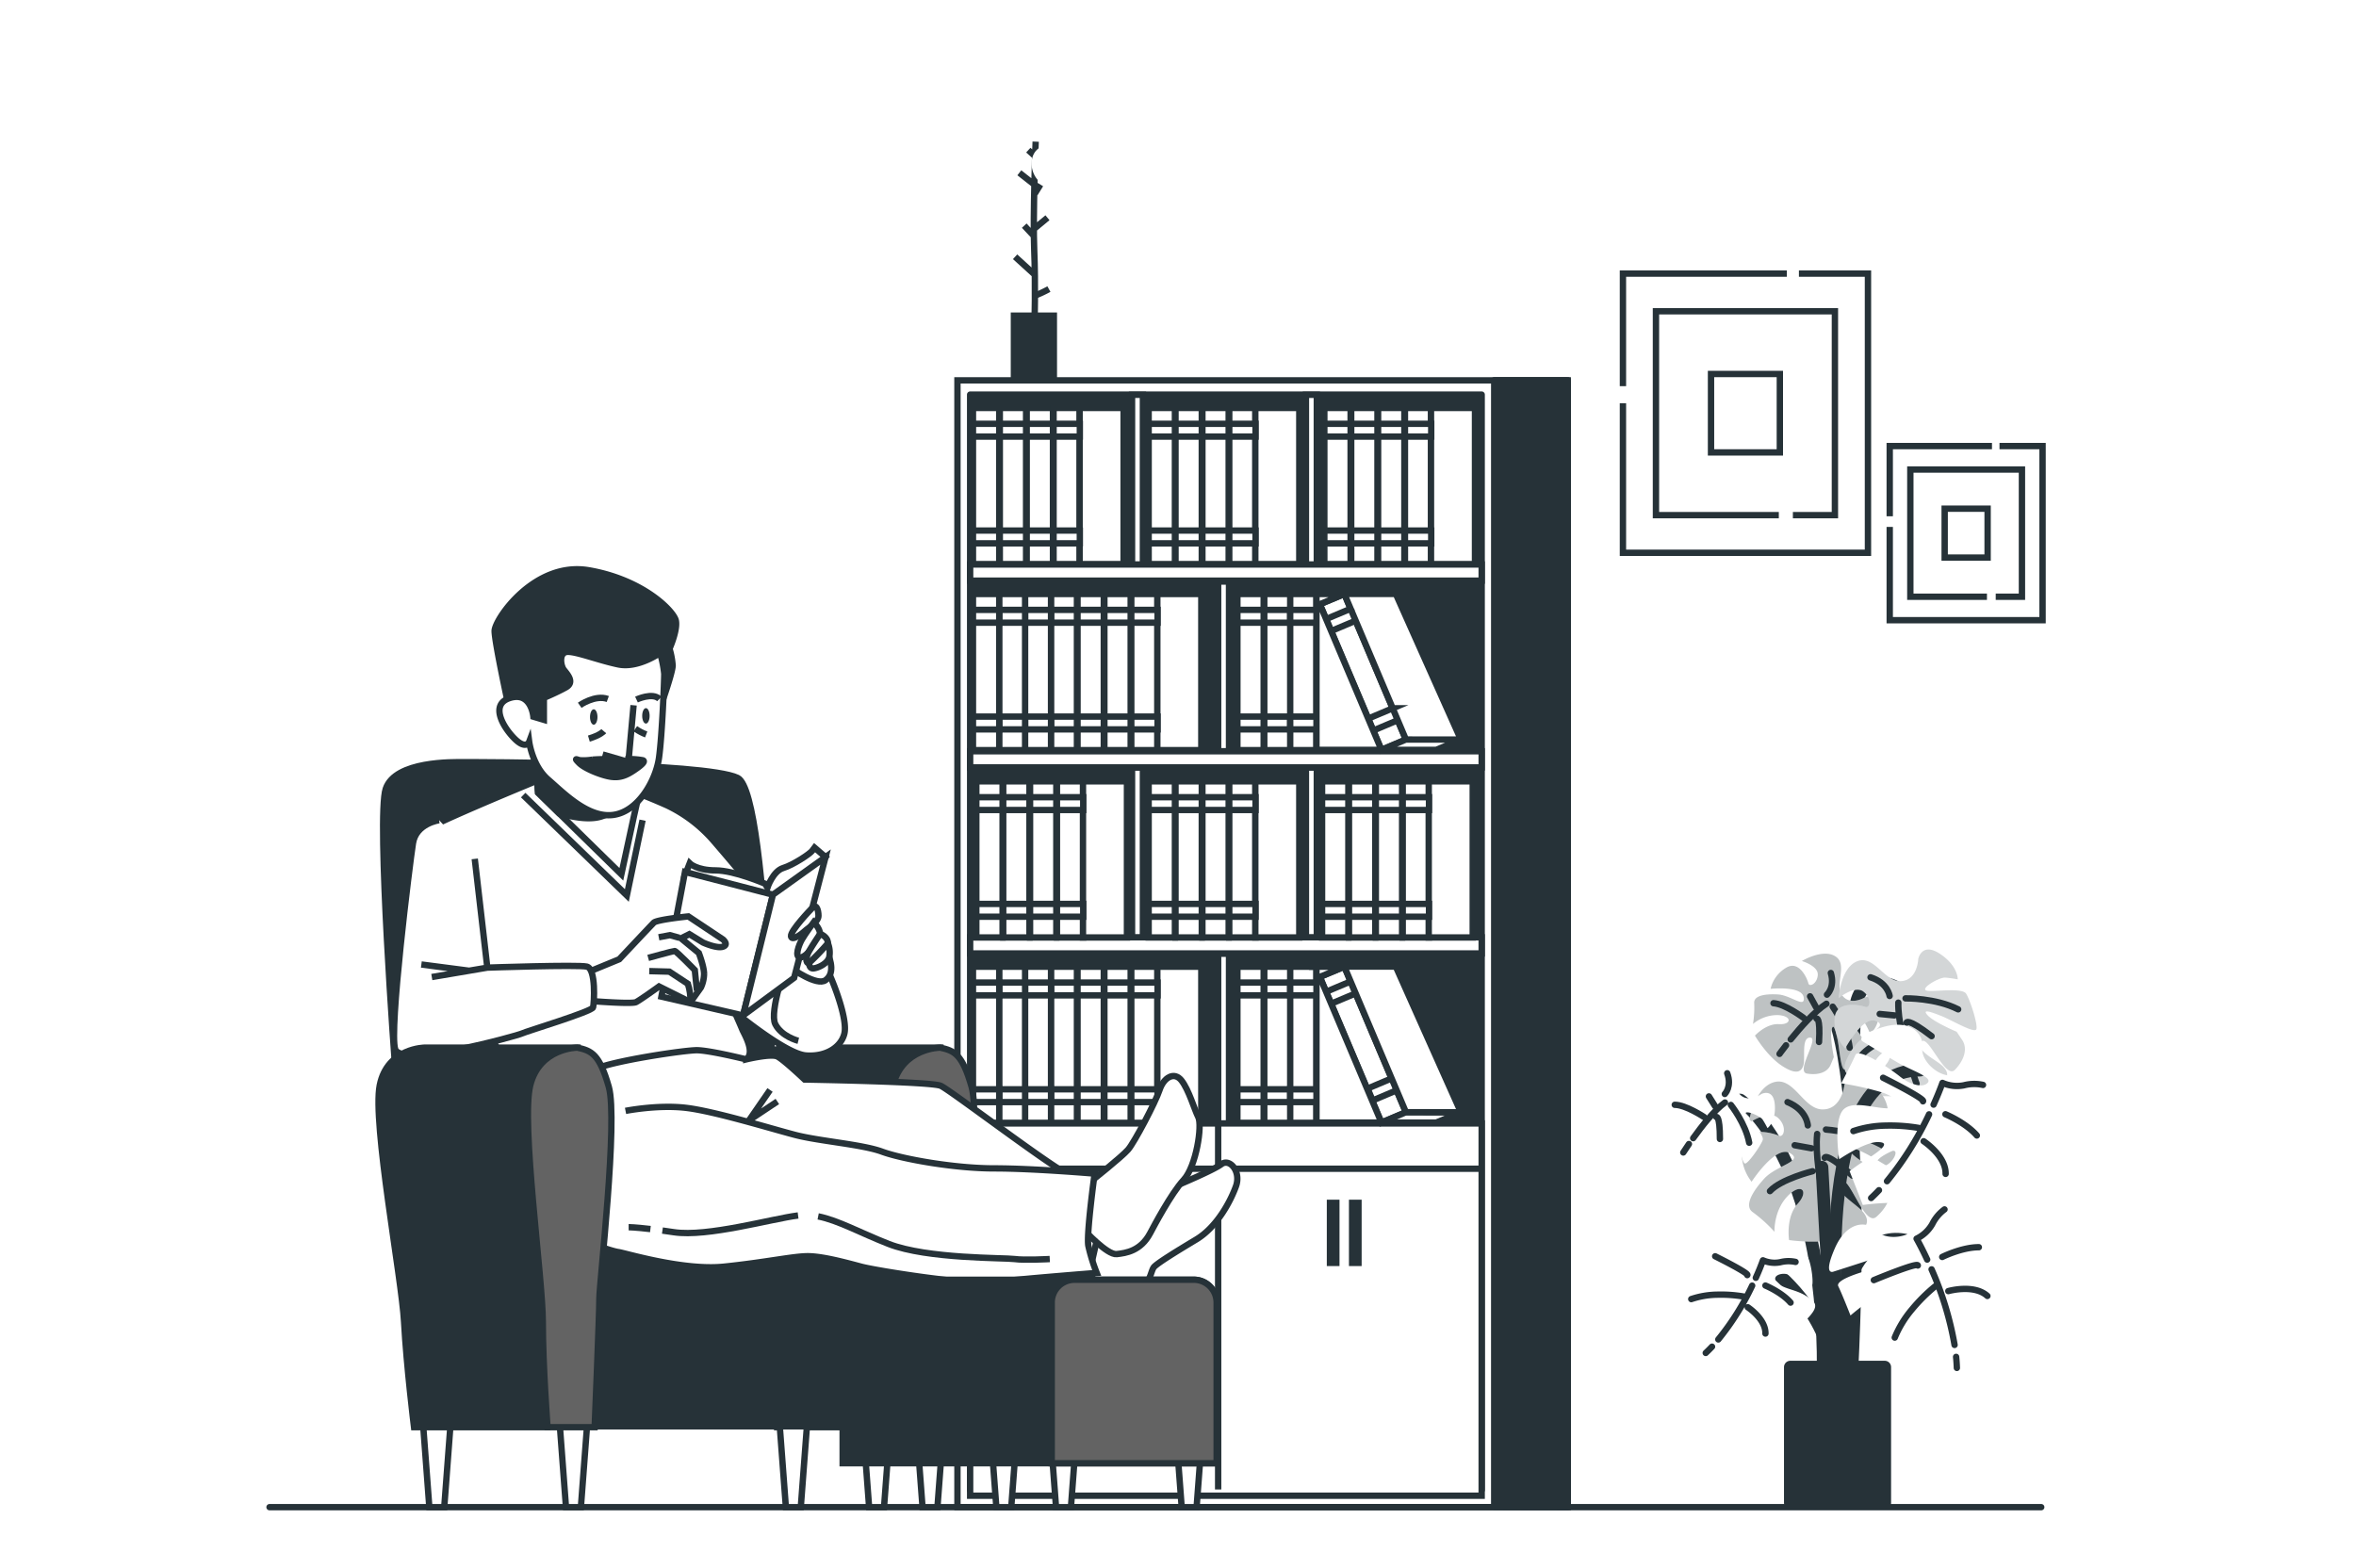 <svg xmlns="http://www.w3.org/2000/svg" width="371" height="247" fill="none"><g filter="url(#a)"><path stroke="#263238" stroke-linecap="round" stroke-linejoin="round" stroke-width="2" d="M298.591 151.48s-6.08-3.374-6.53 4.268c-.45 7.642-1.578 57.354-1.578 57.354"/><path stroke="#263238" stroke-linecap="round" stroke-linejoin="round" stroke-width="2" d="M288.885 156.425s4.947 11.021 2.706 56"/><path fill="#fff" d="M293.777 153.016s-2.33 1.482-3.65-.212c-1.321-1.694.895-4.826-1.059-6.16-1.954-1.334-5.332.701-5.332.701s2.597.761 2.512 2.179c-.084 1.418-1.335 1.976-1.484 1.334-.148-.643-1.409-3.74-3.522-2.441a5.224 5.224 0 0 0-2.428 3.31s4.912-.524 5.208 1.324c.297 1.848-2.013-.321-4.041-.44-2.028-.118-3.878.178-3.745 1.403a16.058 16.058 0 0 1-.193 3.241 6.027 6.027 0 0 1 3.958-1.393c2.231.128 2.147 1.546.119 1.428-2.029-.119-3.77 1.808-3.77 1.808s1.85 3.156 4.2 4.717c2.35 1.561 3.195.988 3.463-.202.267-1.191-.357-4.288 1.063-4.204 1.42.084-2.35 5.35-.539 5.661 1.81.311 3.27-.217 3.745-1.408l.494-1.19s-.633-3.083-.356-4.288c.277-1.206.608.034.93 1.482.322 1.447.524 4.91 1.143 4.742.618-.168 2.602-2.692 3.067-3.68.465-.988-2.612-4.016-2.578-4.624.035-.608 2.409.548 2.78 1.181.269.48.512.975.728 1.482 0 0 1.484-.929 1.444-3.775-.04-2.845-2.157-1.976-2.157-1.976Z"/><path fill="#263238" d="M293.777 153.016s-2.33 1.482-3.65-.212c-1.321-1.694.895-4.826-1.059-6.16-1.954-1.334-5.332.701-5.332.701s2.597.761 2.512 2.179c-.084 1.418-1.335 1.976-1.484 1.334-.148-.643-1.409-3.74-3.522-2.441a5.224 5.224 0 0 0-2.428 3.31s4.912-.524 5.208 1.324c.297 1.848-2.013-.321-4.041-.44-2.028-.118-3.878.178-3.745 1.403a16.058 16.058 0 0 1-.193 3.241 6.027 6.027 0 0 1 3.958-1.393c2.231.128 2.147 1.546.119 1.428-2.029-.119-3.77 1.808-3.77 1.808s1.85 3.156 4.2 4.717c2.35 1.561 3.195.988 3.463-.202.267-1.191-.357-4.288 1.063-4.204 1.42.084-2.35 5.35-.539 5.661 1.81.311 3.27-.217 3.745-1.408l.494-1.19s-.633-3.083-.356-4.288c.277-1.206.608.034.93 1.482.322 1.447.524 4.91 1.143 4.742.618-.168 2.602-2.692 3.067-3.68.465-.988-2.612-4.016-2.578-4.624.035-.608 2.409.548 2.78 1.181.269.48.512.975.728 1.482 0 0 1.484-.929 1.444-3.775-.04-2.845-2.157-1.976-2.157-1.976Z" opacity=".3"/><path stroke="#263238" stroke-linecap="round" stroke-linejoin="round" d="M281.984 159.69c1.519-1.872 3.75-4.406 5.625-5.616M280.224 161.973s.39-.544 1.024-1.354M288.598 154.538s2.256 3.181 2.671 6.457M286.046 156.42s.633-.365.396 3.68M287.693 152.646s1.286-1.146.608-3.418M285.952 154.587l-.92-1.679M284.018 156.302s-2.919-2.204-4.744-2.312"/><path fill="#fff" d="M302.068 147.014s-.094 3.34-2.706 3.503c-2.612.163-4.224-4.179-6.896-3.137-2.671 1.042-2.928 5.809-2.928 5.809s2.533-2.079 3.898-1.027c1.365 1.052 1.049 2.667.312 2.411-.737-.257-4.71-1.142-4.843 1.852a6.32 6.32 0 0 0 1.657 4.688s2.825-5.266 4.882-4.308c2.058.959-1.696 1.794-3.2 3.74-1.504 1.946-2.473 3.996-1.143 4.703a19.609 19.609 0 0 1 3.117 2.401s-.357-2.757 1.296-4.896c1.652-2.139 3.012-1.092 1.513.855-1.499 1.946-.757 4.999-.757 4.999s4.423.306 7.589-.988c3.166-1.294 3.185-2.514 2.166-3.611-1.019-1.097-4.541-2.564-3.492-3.927 1.049-1.364 3.759 5.997 5.308 4.396 1.548-1.6 2.008-3.413 1.142-4.703l-.87-1.289s-3.522-1.482-4.541-2.564c-1.019-1.082.45-.588 2.117.074 1.667.662 5.273 2.821 5.53 2.09.258-.731-.925-4.446-1.597-5.572-.673-1.127-5.808-.129-6.392-.578-.583-.45 2.192-2.036 3.077-1.976.886.059 1.979.271 1.979.271s.079-2.109-2.8-4.016-3.418.8-3.418.8Z"/><path fill="#263238" d="M302.068 147.014s-.094 3.34-2.706 3.503c-2.612.163-4.224-4.179-6.896-3.137-2.671 1.042-2.928 5.809-2.928 5.809s2.533-2.079 3.898-1.027c1.365 1.052 1.049 2.667.312 2.411-.737-.257-4.71-1.142-4.843 1.852a6.32 6.32 0 0 0 1.657 4.688s2.825-5.266 4.882-4.308c2.058.959-1.696 1.794-3.2 3.74-1.504 1.946-2.473 3.996-1.143 4.703a19.609 19.609 0 0 1 3.117 2.401s-.357-2.757 1.296-4.896c1.652-2.139 3.012-1.092 1.513.855-1.499 1.946-.757 4.999-.757 4.999s4.423.306 7.589-.988c3.166-1.294 3.185-2.514 2.166-3.611-1.019-1.097-4.541-2.564-3.492-3.927 1.049-1.364 3.759 5.997 5.308 4.396 1.548-1.6 2.008-3.413 1.142-4.703l-.87-1.289s-3.522-1.482-4.541-2.564c-1.019-1.082.45-.588 2.117.074 1.667.662 5.273 2.821 5.53 2.09.258-.731-.925-4.446-1.597-5.572-.673-1.127-5.808-.129-6.392-.578-.583-.45 2.192-2.036 3.077-1.976.886.059 1.979.271 1.979.271s.079-2.109-2.8-4.016-3.418.8-3.418.8Z" opacity=".2"/><path stroke="#263238" stroke-linecap="round" stroke-linejoin="round" d="M300.717 163.356c-.841-2.796-1.86-6.758-1.79-9.455M301.806 166.666s-.277-.756-.658-1.942M300.064 153.229s4.725-.084 8.291 1.729M300.213 157.062s.059-.879 3.957 2.12M297.561 152.853s-.267-2.069-3.012-2.939M298.309 155.911l-2.31-.227M298.709 159.009s-4.199 1.422-5.55 3.171"/><path stroke="#263238" stroke-linecap="round" stroke-linejoin="round" stroke-width="2" d="M274.045 169.244s13.287 8.774 13.059 42.731"/><path fill="#fff" d="M290.428 166.928s-.425 3.843-3.462 3.789c-3.038-.055-4.482-5.227-7.658-4.274-3.176.954-3.932 6.422-3.932 6.422s3.121-2.158 4.6-.82c1.479 1.339.955 3.177.129 2.811-.826-.365-5.323-1.758-5.763 1.685a7.302 7.302 0 0 0 1.484 5.567s3.759-5.814 6.04-4.515c2.28 1.299-2.127 1.912-4.047 4.016-1.919 2.105-3.22 4.382-1.766 5.321a22.325 22.325 0 0 1 3.374 3.062s-.153-3.216 1.979-5.527c2.132-2.312 3.581-.988 1.667 1.126-1.915 2.114-1.346 5.701-1.346 5.701s5.08.77 8.855-.415c3.774-1.186 3.908-2.599 2.834-3.952-1.073-1.354-4.996-3.389-3.655-4.861 1.34-1.472 3.769 7.271 5.708 5.572 1.939-1.699 2.642-3.749 1.761-5.32l-.925-1.571s-3.923-2.031-4.996-3.389c-1.074-1.359.574-.632 2.434.286 1.86.919 5.822 3.755 6.183 2.93.361-.825-.653-5.202-1.301-6.58-.648-1.378-6.688-.692-7.321-1.265s2.726-2.144 3.74-1.976c.755.126 1.503.291 2.24.494 0 0 .287-2.43-2.854-4.9s-4.002.583-4.002.583Z"/><path fill="#263238" d="M290.428 166.928s-.425 3.843-3.462 3.789c-3.038-.055-4.482-5.227-7.658-4.274-3.176.954-3.932 6.422-3.932 6.422s3.121-2.158 4.6-.82c1.479 1.339.955 3.177.129 2.811-.826-.365-5.323-1.758-5.763 1.685a7.302 7.302 0 0 0 1.484 5.567s3.759-5.814 6.04-4.515c2.28 1.299-2.127 1.912-4.047 4.016-1.919 2.105-3.22 4.382-1.766 5.321a22.325 22.325 0 0 1 3.374 3.062s-.153-3.216 1.979-5.527c2.132-2.312 3.581-.988 1.667 1.126-1.915 2.114-1.346 5.701-1.346 5.701s5.08.77 8.855-.415c3.774-1.186 3.908-2.599 2.834-3.952-1.073-1.354-4.996-3.389-3.655-4.861 1.34-1.472 3.769 7.271 5.708 5.572 1.939-1.699 2.642-3.749 1.761-5.32l-.925-1.571s-3.923-2.031-4.996-3.389c-1.074-1.359.574-.632 2.434.286 1.86.919 5.822 3.755 6.183 2.93.361-.825-.653-5.202-1.301-6.58-.648-1.378-6.688-.692-7.321-1.265s2.726-2.144 3.74-1.976c.755.126 1.503.291 2.24.494 0 0 .287-2.43-2.854-4.9s-4.002.583-4.002.583Z" opacity=".3"/><path stroke="#263238" stroke-linecap="round" stroke-linejoin="round" d="M287.332 185.655c-.712-3.3-1.509-7.968-1.182-11.075M288.272 189.577s-.248-.899-.579-2.302M287.53 173.888s5.441.351 9.398 2.781M287.337 178.334s.153-.988 4.368 2.816M284.676 173.241s-.114-2.411-3.196-3.676M285.249 176.837l-2.641-.479M285.423 180.453s-4.982 1.24-6.708 3.132"/><path stroke="#263238" stroke-linecap="round" stroke-linejoin="round" stroke-width="2" d="M279.224 196.009s8.558 6.521 9.458 16.194l-1.776-32.387"/><path stroke="#263238" stroke-linecap="round" stroke-linejoin="round" stroke-width="2" d="M299.941 191.287c-11.259-2.026-11.259 20.916-11.259 20.916"/><path stroke="#263238" stroke-linecap="round" stroke-linejoin="round" stroke-width="2" d="M290.033 211.975s-6.53-47.453 12.367-47.453"/><path fill="#fff" d="M295.652 189.918c-1.538-1.724-4.808-1.724-6.727 2.693-1.92 4.416-.193 3.645-.193 3.645s3.65-1.151 5.936-1.921c2.285-.771 5.382-2.688 5.575-1.532.193 1.156-1.539 2.302-3.656 2.688-2.117.385-7.687 1.916-7.113 3.072.574 1.156 1.924 4.604 1.924 4.604a49.118 49.118 0 0 1 5.189-3.838c2.503-1.536 4.041-.958 2.696.766-1.346 1.724-5.194 3.65-4.422 5.952.771 2.302 5.401 5.187 5.401 5.187s.574-4.801 1.925-6.338c1.35-1.536 1.345.193.959 2.88a31.125 31.125 0 0 0-.386 3.458l5.382 1.917a38.604 38.604 0 0 1 2.884-3.838l.99-.959s-4.23-3.65-4.423-5.928c-.193-2.277 2.884 0 3.844.386.96.385 2.498 3.067 2.498 3.067s.965-4.411 1.157-5.928l.193-1.536s-4.041-1.536-5.579-1.536c-1.539 0-2.306 1.151-2.306-.386 0-1.536 1.539-2.494 3.27-2.302a29.52 29.52 0 0 1 4.615 1.151s1.153-.963.767-3.843-1.345-2.88-3.651-2.109c-2.305.77-3.848 2.47-5.579 2.47-1.732 0-.767-2.11.385-2.688 1.153-.578 4.037-1.729 4.616-1.921.578-.193-3.077-2.88-5.001-3.261-1.925-.38-4.413.988-4.23 2.88.366 4.012-5.402 4.802-6.94 3.048Z"/><path stroke="#263238" stroke-linecap="round" stroke-linejoin="round" d="M308.029 209.688c.059.578.099 1.161.119 1.739M304.166 195.906a50.851 50.851 0 0 1 3.62 11.9M303.473 194.364c-.95-2.045-1.667-3.29-1.667-3.29a5.684 5.684 0 0 0 2.473-2.307 6.434 6.434 0 0 1 1.924-2.302M295.073 197.6s6.926-2.88 6.926-2.302M305.842 193.954s3.077-1.536 5.768-1.536M304.715 198.588a26.632 26.632 0 0 0-3.656 3.646 16.612 16.612 0 0 0-2.691 4.416M306.802 199.329s4.041-1.151 6.153.766"/><path fill="#fff" d="M314.113 173.394c-2.092-1.235-4.407-1.265-5.545-2.569s1.093-1.976 2.285-1.482c1.192.494 3.958 1.912 4.477 2.223.519.311.163-4.209-.806-5.928-.97-1.719-3.626-2.692-4.947-1.304-2.795 2.934-7.158-.914-6.861-3.206.297-2.292-1.845-4.757-6.431-3.31-4.585 1.448-2.884 2.243-2.884 2.243s3.265 2.001 5.363 3.241c2.097 1.239 5.56 2.297 4.813 3.196-.747.899-2.751.35-4.428-.988-1.676-1.339-6.49-4.54-6.984-3.35-.495 1.191-2.226 4.446-2.226 4.446a49.06 49.06 0 0 1 6.307 1.398c2.8.875 3.373 2.411 1.187 2.53-2.186.118-6.164-1.522-7.42.568-1.256 2.089-.391 7.459-.391 7.459s4.007-2.712 6.05-2.702c2.043.01.737 1.141-1.548 2.613a31.929 31.929 0 0 0-2.864 1.976l2.077 5.321a37.862 37.862 0 0 1 4.793-.341l1.356.094s0-5.583 1.603-7.237c1.602-1.655 1.889 2.173 2.23 3.151.342.978-.682 3.898-.682 3.898s3.957-2.169 5.253-3.028l1.291-.865s-1.484-4.051-2.473-5.211c-.989-1.161-2.379-.988-1.222-1.976 1.158-.988 2.899-.494 3.888.953a29.964 29.964 0 0 1 2.152 4.234s1.484.242 3.408-1.937c1.924-2.179 1.276-2.88-.821-4.11Zm-18.194 6.145c-1.538-.765 2.113-2.302 2.113-2.302 1.35-.202-.574 3.073-2.108 2.292l-.005.01Zm2.587-7.168c-.653-.326 1.311-.988 1.311-.988 2.85.529-.648 1.309-1.306.978l-.005.01Z"/><path stroke="#263238" stroke-linecap="round" stroke-linejoin="round" d="M295.88 183.442c-.399.425-.81.835-1.232 1.23M303.77 171.492a50.715 50.715 0 0 1-6.624 10.532M304.482 169.961c.925-2.06 1.395-3.419 1.395-3.419a5.67 5.67 0 0 0 3.383.376 6.445 6.445 0 0 1 3.003-.06M302.81 169.442c.435-.375-6.277-3.71-6.277-3.71M306.347 171.477s3.18 1.314 4.946 3.345M302.107 173.626a26.873 26.873 0 0 0-5.154-.36 16.566 16.566 0 0 0-5.1.864M302.914 175.726s3.517 2.292 3.463 5.142"/><path fill="#fff" d="M284.24 199.991c-1.681-.988-3.546-1.018-4.452-2.07-.905-1.052.876-1.581 1.836-1.181.959.401 3.18 1.537 3.606 1.784.425.247.128-3.384-.653-4.752-.782-1.369-2.919-2.169-3.957-1.048-2.251 2.357-5.763-.736-5.521-2.583.242-1.848-1.484-3.829-5.189-2.663-3.705 1.166-2.32 1.808-2.32 1.808s2.627 1.61 4.313 2.603c1.687.993 4.452 1.848 3.874 2.574-.579.726-2.211.282-3.562-.8-1.35-1.082-5.224-3.656-5.624-2.697-.401.958-1.786 3.601-1.786 3.601 1.715.261 3.41.636 5.075 1.121 2.251.707 2.711 1.947.95 2.04-1.761.094-4.947-1.225-5.936.455-.989 1.68-.312 6.002-.312 6.002s3.226-2.178 4.868-2.174c1.642.005.594.919-1.242 2.105a25.453 25.453 0 0 0-2.31 1.586l1.672 4.283a30.374 30.374 0 0 1 3.859-.277l1.093.079s0-4.495 1.291-5.824c1.291-1.329 1.519 1.749 1.791 2.534.272.785-.549 3.137-.549 3.137s3.195-1.744 4.229-2.44l1.039-.692s-1.197-3.26-2.009-4.194c-.811-.934-1.919-.795-.989-1.606.93-.81 2.33-.38 3.126.771a24.176 24.176 0 0 1 1.737 3.409s1.192.192 2.74-1.561c1.548-1.754.989-2.337-.688-3.33Zm-14.642 4.94c-1.236-.617 1.702-1.852 1.702-1.852 1.083-.154-.465 2.474-1.707 1.857l.005-.005Zm2.088-5.77c-.529-.262 1.053-.79 1.053-.79 2.296.444-.529 1.062-1.053.795v-.005Z"/><path stroke="#263238" stroke-linecap="round" stroke-linejoin="round" d="M269.593 208.083c-.321.34-.653.671-.989.988M275.915 198.469a40.983 40.983 0 0 1-5.332 8.473M276.489 197.234a37.867 37.867 0 0 0 1.123-2.751 4.56 4.56 0 0 0 2.72.301 5.21 5.21 0 0 1 2.414-.049M270.088 193.846s5.407 2.682 5.055 2.964M278.002 198.455s2.558 1.057 3.958 2.687M274.574 200.184a21.315 21.315 0 0 0-4.145-.292 13.398 13.398 0 0 0-4.106.697M275.223 201.873s2.834 1.843 2.78 4.14"/><path fill="#fff" d="M277.374 168.286s-2.117 1.536-3.462 0c-1.346-1.536.578-4.609-1.351-5.76-1.929-1.151-4.996.958-4.996.958s2.498.578 2.498 1.922c0 1.344-1.153 1.917-1.345 1.344-.193-.573-1.539-3.458-3.463-2.115a4.954 4.954 0 0 0-2.112 3.266s4.61-.771 4.996.958c.386 1.729-1.924-.193-3.844-.193-1.919 0-3.655.386-3.462 1.537a15.163 15.163 0 0 1 0 3.072 5.72 5.72 0 0 1 3.655-1.536c2.112 0 2.112 1.344.193 1.344s-3.463 1.921-3.463 1.921 1.925 2.88 4.23 4.224c2.305 1.344 3.077.771 3.27-.385.192-1.156-.579-4.031.766-4.031 1.346 0-1.919 5.187-.193 5.375 1.727.187 3.077-.381 3.463-1.537l.386-1.151s-.772-2.88-.579-4.031c.193-1.151.579 0 .96 1.344.381 1.343.771 4.609 1.345 4.416.574-.193 2.31-2.687 2.696-3.646.386-.958-2.696-3.65-2.696-4.223s2.31.38 2.696.958c.278.435.534.883.767 1.344 0 0 1.345-.959 1.153-3.651-.193-2.692-2.108-1.724-2.108-1.724Z"/><path stroke="#263238" stroke-linecap="round" stroke-linejoin="round" d="M266.625 175.246c1.331-1.852 3.299-4.371 5.006-5.616M265.067 177.499s.341-.533.89-1.334M272.561 170.01s2.305 2.88 2.884 5.953M270.261 171.912s.574-.385.574 3.458M271.606 168.286s1.153-1.156.381-3.265M270.068 170.203l-.964-1.537M268.337 171.912s-2.884-1.922-4.615-1.922"/><path fill="#263238" stroke="#263238" stroke-linecap="round" stroke-linejoin="round" stroke-width="2" d="M296.79 211.299h-14.865v21.365h14.865v-21.365Z"/><path stroke="#263238" stroke-miterlimit="10" d="M162.904 47.118s.179-6.314-.045-11.743c-.223-5.429.229-17.067.229-17.067M162.983 25.154l-2.469-1.941M162.953 26.488l.881-1.418M162.755 32.105l2.191-1.813M163.087 20.694l-1.158-1.052M162.736 33.088l-1.45-1.551M162.859 39.184l-3.012-2.747"/><path stroke="#263238" stroke-miterlimit="10" d="M162.938 42.568a18.442 18.442 0 0 0 2.236-1.042"/><path fill="#fff" d="M161.261 26.128c-1.212-.934-5.278-.77-6.059 1.17-.782 1.942 1.706 5.108 4.081 4.886.935-.089 1.34-.153 1.706-.677l-3.339-3.26 3.616 2.905a3.27 3.27 0 0 0 .248-.593c.039-.143.079-.302.108-.465.253-1.16.782-3.092-.361-3.966ZM169.131 23.875v.07c-.326 1.447-1.978 2.267-3.378 2.143a3.106 3.106 0 0 1-.574-.104 3.94 3.94 0 0 0-.356 3.508c.058.163.136.32.232.464.411-.336 4.804-4.08 4.804-4.08l-4.561 4.386c1.375 1.482 4.6 1.27 5.723-1.452 1.123-2.722-.307-4.545-1.89-4.935Z"/><path fill="#fff" d="M166.896 18.811c-2.365-.494-4.482.554-4.452 3.019a3.975 3.975 0 0 0 1.325 2.87l2.439-3.32-2.048 3.621c.459.313.99.503 1.544.554 1.394.118 3.052-.702 3.378-2.15.341-1.615.178-4.075-2.186-4.594ZM164.136 10.24s-.243.075-1.757.81a3.818 3.818 0 0 0-1.513 5.177 3.582 3.582 0 0 0 2.023 1.77l.608-5.874-.257 5.952c.115.012.231.012.346 0 .99-.098 2.538-1.274 2.686-3.68.149-2.406-2.136-4.154-2.136-4.154ZM157.225 15.58l4.566 3.647c.045-.161.06-.329.044-.494-.213-2.085-2.295-3.296-3.67-3.73-1.376-.435-2.33.34-1.445 2.336.886 1.996 3.206 2.964 4.24 2.663.245-.06.466-.195.633-.385l-4.368-4.036Z"/><path fill="#fff" d="M160.366 20.254a4.642 4.642 0 0 1-3.507-2.026 1.868 1.868 0 0 0-2.028 1.636c-.465 2.173 1.108 4.446 3.378 4.169a3.017 3.017 0 0 0 1.91-.815l-4.057-3.7 4.344 3.305c.085-.153.139-.32.158-.494a3.602 3.602 0 0 0-.198-2.075ZM160.341 32.342a3.523 3.523 0 0 1-1.162.277c-1.484.138-2.998-1.023-3.75-2.386a1.98 1.98 0 0 0-1.815 1.63c-.45 2.544 1.909 5.898 4.293 5.365a3.4 3.4 0 0 0 1.658-.84l-5.204-5 5.505 4.674c.315-.403.518-.882.589-1.388a3.161 3.161 0 0 0-.114-2.332ZM170.813 37.544c-1.751-2.025-3.833-.212-3.833-.212s-1.277.42-1.761 2.227a2.79 2.79 0 0 0 .064 1.665l5.263-3.063-5.135 3.35c.495.909 1.524 1.482 2.968 1.062 2.306-.632 4.18-2.989 2.434-5.029Z"/><path fill="#263238" d="M166.451 45.21h-7.287v10.775h7.287V45.211Z"/><path fill="#fff" stroke="#263238" stroke-miterlimit="10" d="M246.873 55.896H150.77v177.46h96.103V55.896Z"/><path fill="#263238" stroke="#263238" stroke-linecap="round" stroke-linejoin="round" d="M233.32 58.144h-80.552v172.51h80.552V58.144Z"/><path fill="#fff" stroke="#263238" stroke-miterlimit="10" d="M233.32 84.899h-80.552v2.544h80.552v-2.544ZM233.32 114.312h-80.552v2.544h80.552v-2.544ZM207.359 58.173h-1.711v26.72h1.711v-26.72ZM179.975 58.173h-1.712v26.72h1.712v-26.72ZM207.359 116.885h-1.711v26.721h1.711v-26.721ZM179.975 116.885h-1.712v26.721h1.712v-26.721ZM193.533 87.586h-1.711v26.721h1.711v-26.72ZM233.32 143.611h-80.552v2.544h80.552v-2.544ZM233.32 172.925h-80.552v58.628h80.552v-58.628ZM193.533 146.199h-1.711v26.721h1.711v-26.721Z"/><path fill="#263238" stroke="#263238" stroke-linecap="round" stroke-linejoin="round" d="M235.293 55.881v177.435l11.586.04V55.881h-11.586Z"/><path fill="#fff" stroke="#263238" stroke-miterlimit="10" d="M212.682 60.248h-4.136v24.587h4.136V60.248Z"/><path fill="#fff" stroke="#263238" stroke-miterlimit="10" d="M212.682 79.554h-4.136v2.015h4.136v-2.015ZM212.682 62.743h-4.136v2.015h4.136v-2.015ZM216.911 60.248h-4.135v24.587h4.135V60.248Z"/><path fill="#fff" stroke="#263238" stroke-miterlimit="10" d="M216.911 79.554h-4.135v2.015h4.135v-2.015ZM216.911 62.743h-4.135v2.015h4.135v-2.015ZM221.146 60.248h-4.136v24.587h4.136V60.248Z"/><path fill="#fff" stroke="#263238" stroke-miterlimit="10" d="M221.146 79.554h-4.136v2.015h4.136v-2.015ZM221.146 62.743h-4.136v2.015h4.136v-2.015ZM225.375 60.248h-4.135v24.587h4.135V60.248Z"/><path fill="#fff" stroke="#263238" stroke-miterlimit="10" d="M232.266 60.248h-6.926v24.587h6.926V60.248Z"/><path fill="#fff" stroke="#263238" stroke-miterlimit="10" d="M225.375 79.554h-4.135v2.015h4.135v-2.015ZM225.375 62.743h-4.135v2.015h4.135v-2.015ZM185.015 60.248h-4.135v24.587h4.135V60.248Z"/><path fill="#fff" stroke="#263238" stroke-miterlimit="10" d="M185.015 79.554h-4.135v2.015h4.135v-2.015ZM185.015 62.743h-4.135v2.015h4.135v-2.015ZM189.245 60.248h-4.136v24.587h4.136V60.248Z"/><path fill="#fff" stroke="#263238" stroke-miterlimit="10" d="M189.245 79.554h-4.136v2.015h4.136v-2.015ZM189.245 62.743h-4.136v2.015h4.136v-2.015ZM193.479 60.248h-4.135v24.587h4.135V60.248Z"/><path fill="#fff" stroke="#263238" stroke-miterlimit="10" d="M193.479 79.554h-4.135v2.015h4.135v-2.015ZM193.479 62.743h-4.135v2.015h4.135v-2.015ZM197.709 60.248h-4.136v24.587h4.136V60.248Z"/><path fill="#fff" stroke="#263238" stroke-miterlimit="10" d="M204.599 60.248h-6.925v24.587h6.925V60.248Z"/><path fill="#fff" stroke="#263238" stroke-miterlimit="10" d="M197.709 79.554h-4.136v2.015h4.136v-2.015ZM197.709 62.743h-4.136v2.015h4.136v-2.015ZM185.015 119.049h-4.135v24.586h4.135v-24.586Z"/><path fill="#fff" stroke="#263238" stroke-miterlimit="10" d="M185.015 138.354h-4.135v2.016h4.135v-2.016ZM185.015 121.549h-4.135v2.015h4.135v-2.015ZM189.245 119.049h-4.136v24.586h4.136v-24.586Z"/><path fill="#fff" stroke="#263238" stroke-miterlimit="10" d="M189.245 138.354h-4.136v2.016h4.136v-2.016ZM189.245 121.549h-4.136v2.015h4.136v-2.015ZM193.479 119.049h-4.135v24.586h4.135v-24.586Z"/><path fill="#fff" stroke="#263238" stroke-miterlimit="10" d="M193.479 138.354h-4.135v2.016h4.135v-2.016ZM193.479 121.549h-4.135v2.015h4.135v-2.015ZM197.709 119.049h-4.136v24.586h4.136v-24.586Z"/><path fill="#fff" stroke="#263238" stroke-miterlimit="10" d="M204.599 119.049h-6.925v24.586h6.925v-24.586Z"/><path fill="#fff" stroke="#263238" stroke-miterlimit="10" d="M197.709 138.354h-4.136v2.016h4.136v-2.016ZM197.709 121.549h-4.136v2.015h4.136v-2.015ZM212.326 119.049h-4.136v24.586h4.136v-24.586Z"/><path fill="#fff" stroke="#263238" stroke-miterlimit="10" d="M212.326 138.354h-4.136v2.016h4.136v-2.016ZM212.326 121.549h-4.136v2.015h4.136v-2.015ZM216.56 119.049h-4.135v24.586h4.135v-24.586Z"/><path fill="#fff" stroke="#263238" stroke-miterlimit="10" d="M216.56 138.354h-4.135v2.016h4.135v-2.016ZM216.56 121.549h-4.135v2.015h4.135v-2.015ZM220.79 119.049h-4.136v24.586h4.136v-24.586Z"/><path fill="#fff" stroke="#263238" stroke-miterlimit="10" d="M220.79 138.354h-4.136v2.016h4.136v-2.016ZM220.79 121.549h-4.136v2.015h4.136v-2.015ZM225.024 119.049h-4.135v24.586h4.135v-24.586Z"/><path fill="#fff" stroke="#263238" stroke-miterlimit="10" d="M231.91 119.049h-6.926v24.586h6.926v-24.586Z"/><path fill="#fff" stroke="#263238" stroke-miterlimit="10" d="M225.024 138.354h-4.135v2.016h4.135v-2.016ZM225.024 121.549h-4.135v2.015h4.135v-2.015ZM157.878 119.049h-4.135v24.586h4.135v-24.586Z"/><path fill="#fff" stroke="#263238" stroke-miterlimit="10" d="M157.878 138.354h-4.135v2.016h4.135v-2.016ZM157.878 121.549h-4.135v2.015h4.135v-2.015ZM162.112 119.049h-4.135v24.586h4.135v-24.586Z"/><path fill="#fff" stroke="#263238" stroke-miterlimit="10" d="M162.112 138.354h-4.135v2.016h4.135v-2.016ZM162.112 121.549h-4.135v2.015h4.135v-2.015ZM166.341 119.049h-4.135v24.586h4.135v-24.586Z"/><path fill="#fff" stroke="#263238" stroke-miterlimit="10" d="M166.341 138.354h-4.135v2.016h4.135v-2.016ZM166.341 121.549h-4.135v2.015h4.135v-2.015ZM170.576 119.049h-4.136v24.586h4.136v-24.586Z"/><path fill="#fff" stroke="#263238" stroke-miterlimit="10" d="M177.462 119.049h-6.925v24.586h6.925v-24.586Z"/><path fill="#fff" stroke="#263238" stroke-miterlimit="10" d="M170.576 138.354h-4.136v2.016h4.136v-2.016ZM170.576 121.549h-4.136v2.015h4.136v-2.015ZM157.349 60.248h-4.136v24.587h4.136V60.248Z"/><path fill="#fff" stroke="#263238" stroke-miterlimit="10" d="M157.349 79.554h-4.136v2.015h4.136v-2.015ZM157.349 62.743h-4.136v2.015h4.136v-2.015ZM161.578 60.248h-4.136v24.587h4.136V60.248Z"/><path fill="#fff" stroke="#263238" stroke-miterlimit="10" d="M161.578 79.554h-4.136v2.015h4.136v-2.015ZM161.578 62.743h-4.136v2.015h4.136v-2.015ZM165.812 60.248h-4.135v24.587h4.135V60.248Z"/><path fill="#fff" stroke="#263238" stroke-miterlimit="10" d="M165.812 79.554h-4.135v2.015h4.135v-2.015ZM165.812 62.743h-4.135v2.015h4.135v-2.015ZM170.042 60.248h-4.136v24.587h4.136V60.248Z"/><path fill="#fff" stroke="#263238" stroke-miterlimit="10" d="M176.933 60.248h-6.926v24.587h6.926V60.248Z"/><path fill="#fff" stroke="#263238" stroke-miterlimit="10" d="M170.042 79.554h-4.136v2.015h4.136v-2.015ZM170.042 62.743h-4.136v2.015h4.136v-2.015ZM169.587 89.547h-4.136v24.587h4.136V89.547Z"/><path fill="#fff" stroke="#263238" stroke-miterlimit="10" d="M169.587 108.853h-4.136v2.015h4.136v-2.015ZM169.587 92.047h-4.136v2.016h4.136v-2.016Z"/><path fill="#fff" stroke="#263238" stroke-miterlimit="10" d="M165.506 89.547h-4.136v24.587h4.136V89.547Z"/><path fill="#fff" stroke="#263238" stroke-miterlimit="10" d="M165.506 108.853h-4.136v2.015h4.136v-2.015ZM165.506 92.047h-4.136v2.016h4.136v-2.016Z"/><path fill="#fff" stroke="#263238" stroke-miterlimit="10" d="M161.424 89.547h-4.135v24.587h4.135V89.547Z"/><path fill="#fff" stroke="#263238" stroke-miterlimit="10" d="M161.424 108.853h-4.135v2.015h4.135v-2.015ZM161.424 92.047h-4.135v2.016h4.135v-2.016Z"/><path fill="#fff" stroke="#263238" stroke-miterlimit="10" d="M157.349 89.547h-4.136v24.587h4.136V89.547Z"/><path fill="#fff" stroke="#263238" stroke-miterlimit="10" d="M157.349 108.853h-4.136v2.015h4.136v-2.015ZM157.349 92.047h-4.136v2.016h4.136v-2.016ZM173.816 89.547h-4.135v24.587h4.135V89.547Z"/><path fill="#fff" stroke="#263238" stroke-miterlimit="10" d="M173.816 108.853h-4.135v2.015h4.135v-2.015ZM173.816 92.047h-4.135v2.016h4.135v-2.016ZM178.046 89.547h-4.136v24.587h4.136V89.547Z"/><path fill="#fff" stroke="#263238" stroke-miterlimit="10" d="M178.046 108.853h-4.136v2.015h4.136v-2.015ZM178.046 92.047h-4.136v2.016h4.136v-2.016ZM182.28 89.547h-4.135v24.587h4.135V89.547Z"/><path fill="#fff" stroke="#263238" stroke-miterlimit="10" d="M189.17 89.547h-6.925v24.587h6.925V89.547Z"/><path fill="#fff" stroke="#263238" stroke-miterlimit="10" d="M182.28 108.853h-4.135v2.015h4.135v-2.015ZM182.28 92.047h-4.135v2.016h4.135v-2.016ZM198.989 89.547h-4.135v24.587h4.135V89.547Z"/><path fill="#fff" stroke="#263238" stroke-miterlimit="10" d="M198.989 108.853h-4.135v2.015h4.135v-2.015ZM198.989 92.047h-4.135v2.016h4.135v-2.016ZM203.224 89.547h-4.136v24.587h4.136V89.547Z"/><path fill="#fff" stroke="#263238" stroke-miterlimit="10" d="M203.224 108.853h-4.136v2.015h4.136v-2.015ZM203.224 92.047h-4.136v2.016h4.136v-2.016ZM211.691 89.541l-3.856 1.626 9.696 22.932 3.855-1.625-9.695-22.933Z"/><path fill="#fff" stroke="#263238" stroke-miterlimit="10" d="m219.305 107.546-3.856 1.626.795 1.879 3.855-1.625-.794-1.88ZM212.678 91.872l-3.856 1.625.795 1.88 3.855-1.626-.794-1.88ZM217.535 114.089h8.632l3.883-1.615-8.662-.01-3.853 1.625ZM211.693 89.532h8.107l10.25 22.942-8.662-.01-9.695-22.931ZM207.305 89.547h-4.136v24.587h4.136V89.547Z"/><path fill="#fff" stroke="#263238" stroke-miterlimit="10" d="M207.305 108.853h-4.136v2.015h4.136v-2.015ZM207.305 92.047h-4.136v2.016h4.136v-2.016ZM207.305 89.547h4.388l-3.859 1.61 9.701 22.932h-10.23V89.547ZM169.587 148.244h-4.136v24.587h4.136v-24.587Z"/><path fill="#fff" stroke="#263238" stroke-miterlimit="10" d="M169.587 167.55h-4.136v2.015h4.136v-2.015ZM169.587 150.739h-4.136v2.016h4.136v-2.016Z"/><path fill="#fff" stroke="#263238" stroke-miterlimit="10" d="M165.506 148.244h-4.136v24.587h4.136v-24.587Z"/><path fill="#fff" stroke="#263238" stroke-miterlimit="10" d="M165.506 167.55h-4.136v2.015h4.136v-2.015ZM165.506 150.739h-4.136v2.016h4.136v-2.016Z"/><path fill="#fff" stroke="#263238" stroke-miterlimit="10" d="M161.424 148.244h-4.135v24.587h4.135v-24.587Z"/><path fill="#fff" stroke="#263238" stroke-miterlimit="10" d="M161.424 167.55h-4.135v2.015h4.135v-2.015ZM161.424 150.739h-4.135v2.016h4.135v-2.016Z"/><path fill="#fff" stroke="#263238" stroke-miterlimit="10" d="M157.349 148.244h-4.136v24.587h4.136v-24.587Z"/><path fill="#fff" stroke="#263238" stroke-miterlimit="10" d="M157.349 167.55h-4.136v2.015h4.136v-2.015ZM157.349 150.739h-4.136v2.016h4.136v-2.016ZM173.816 148.244h-4.135v24.587h4.135v-24.587Z"/><path fill="#fff" stroke="#263238" stroke-miterlimit="10" d="M173.816 167.55h-4.135v2.015h4.135v-2.015ZM173.816 150.739h-4.135v2.016h4.135v-2.016ZM178.046 148.244h-4.136v24.587h4.136v-24.587Z"/><path fill="#fff" stroke="#263238" stroke-miterlimit="10" d="M178.046 167.55h-4.136v2.015h4.136v-2.015ZM178.046 150.739h-4.136v2.016h4.136v-2.016ZM182.28 148.244h-4.135v24.587h4.135v-24.587Z"/><path fill="#fff" stroke="#263238" stroke-miterlimit="10" d="M189.17 148.244h-6.925v24.587h6.925v-24.587Z"/><path fill="#fff" stroke="#263238" stroke-miterlimit="10" d="M182.28 167.55h-4.135v2.015h4.135v-2.015ZM182.28 150.739h-4.135v2.016h4.135v-2.016ZM198.989 148.244h-4.135v24.587h4.135v-24.587Z"/><path fill="#fff" stroke="#263238" stroke-miterlimit="10" d="M198.989 167.55h-4.135v2.015h4.135v-2.015ZM198.989 150.739h-4.135v2.016h4.135v-2.016ZM203.224 148.244h-4.136v24.587h4.136v-24.587Z"/><path fill="#fff" stroke="#263238" stroke-miterlimit="10" d="M203.224 167.55h-4.136v2.015h4.136v-2.015ZM203.224 150.739h-4.136v2.016h4.136v-2.016ZM211.687 148.235l-3.855 1.626 9.695 22.932 3.856-1.625-9.696-22.933Z"/><path fill="#fff" stroke="#263238" stroke-miterlimit="10" stroke-width=".999" d="m219.204 165.803-3.85 1.63.796 1.877 3.85-1.63-.796-1.877Z"/><path fill="#fff" stroke="#263238" stroke-miterlimit="10" d="m212.674 150.566-3.855 1.626.794 1.879 3.856-1.625-.795-1.88ZM217.535 172.786h8.632l3.883-1.615-8.662-.015-3.853 1.63Z"/><path fill="#fff" stroke="#263238" stroke-miterlimit="10" d="M211.693 148.225h8.107l10.25 22.946-8.662-.015-9.695-22.931ZM207.305 148.244h-4.136v24.587h4.136v-24.587Z"/><path fill="#fff" stroke="#263238" stroke-miterlimit="10" d="M207.305 167.55h-4.136v2.015h4.136v-2.015ZM207.305 150.739h-4.136v2.016h4.136v-2.016ZM207.305 148.244h4.388l-3.859 1.606 9.701 22.936h-10.23v-24.542Z"/><path stroke="#263238" stroke-miterlimit="10" d="M191.822 172.92v57.649M153.421 180.058H233.3"/><path stroke="#263238" stroke-miterlimit="10" stroke-width="2" d="M169.814 184.934v10.453M173.302 184.934v10.453M209.932 184.934v10.453M213.419 184.934v10.453"/><path stroke="#263238" stroke-miterlimit="10" d="M255.564 56.815V39.09h25.812M283.276 39.09h10.872v43.966h-38.584V59.502"/><path stroke="#263238" stroke-miterlimit="10" d="M280.11 77.128h-19.347v-32.11h28.181v32.11h-6.618"/><path stroke="#263238" stroke-miterlimit="10" d="M280.273 54.898h-10.838v12.35h10.838v-12.35ZM297.577 77.306V66.25h16.101M314.86 66.25h6.782v27.422h-24.065V78.981"/><path stroke="#263238" stroke-miterlimit="10" d="M312.886 89.977h-12.065V69.945h17.576v20.032h-4.131"/><path stroke="#263238" stroke-miterlimit="10" d="M312.99 76.11h-6.762v7.702h6.762v-7.701Z"/><path stroke="#263238" stroke-linecap="round" stroke-linejoin="round" d="M42.442 233.356h278.992"/><path fill="#263238" stroke="#263238" stroke-miterlimit="10" d="M62.23 164.196s-2.969-39.52-1.485-43.966c1.484-4.446 10.635-4.199 12.367-4.199 1.731 0 37.842 0 43.036 2.47 5.194 2.47 5.936 63.232 5.936 63.232H64.702l-2.473-17.537Z"/><path fill="#263238" stroke="#263238" stroke-miterlimit="10" d="M124.058 160.985s-5.936 0-7.124 5.928c-1.187 5.928 3.488 30.381 3.834 37.297.346 6.916 1.563 16.549 1.563 16.549h21.023l4.7-59.774h-23.996Z"/><path fill="#636363" stroke="#263238" stroke-miterlimit="10" d="M148.054 160.985s-5.936 0-7.42 5.928 1.979 30.381 1.979 37.297c0 6.916.742 16.549.742 16.549h7.42s.742-17.784.742-20.254c0-2.47 2.968-28.158 1.484-33.345-1.484-5.187-2.721-5.681-4.947-6.175Z"/><path fill="#fff" stroke="#263238" stroke-miterlimit="10" d="M85.355 118.624s-19.663 8.028-19.663 8.892c0 .865 6.678 24.083 9.151 27.664 2.474 3.582 4.205 7.534 4.947 9.016.742 1.482 3.957 5.187 6.554 5.187 2.597 0 5.689-3.088 13.975-4.323 8.285-1.235 15.705-1.111 17.189-2.223 1.484-1.111-.371-4.075-.618-4.693-.247-.617-1.237-2.84-1.237-2.84s8.039 6.669 11.254 6.916c3.215.247 5.565-1.359 6.06-3.458.494-2.1-1.361-7.163-2.597-9.88-1.237-2.717-7.049-7.04-9.646-10.374-2.597-3.335-5.936-7.287-8.286-10.004a22.5 22.5 0 0 0-7.42-5.681c-2.226-.988-7.915-3.458-11.501-3.828-3.586-.371-8.162-.371-8.162-.371Z"/><path stroke="#263238" stroke-miterlimit="10" d="M123.894 147.563s-2.8 7.741-1.81 9.717c.989 1.976 3.626 2.633 3.626 2.633M82.387 121.218l16.324 15.808 2.473-11.856"/><path fill="#fff" stroke="#263238" stroke-miterlimit="10" d="M124.681 148.511s3.957 2.841 5.318 1.853c1.36-.988.989-2.841.123-4.817-.865-1.976-3.71-3.087-4.823-2.223-1.113.865-1.484 4.323-.618 5.187ZM84.118 113.437l.619 7.41 13.108 12.844 1.979-9.139.865-3.828s-8.532-1.482-11.253-3.335c-2.72-1.852-5.318-3.952-5.318-3.952Z"/><path fill="#263238" stroke="#263238" stroke-miterlimit="10" d="M100.689 120.724s-8.532-1.482-11.253-3.335c-2.72-1.852-5.318-3.952-5.318-3.952l.619 7.41 3.314 3.246c2.577.726 5.144 1.077 6.89.405a27.409 27.409 0 0 0 5.521-2.742l.227-1.032ZM80.2 107.717s-2.31-10.542-2.31-12.35c0-1.808 6.268-11.036 14.84-9.554 8.573 1.482 13.356 6.422 13.688 7.904.331 1.482-.99 4.446-.99 4.446.261.858.427 1.743.495 2.638 0 .988-1.484 5.266-1.484 5.266l-.495-4.446s-4.12 1.156-6.43 1.156c-2.31 0-6.268-1.482-6.268-1.482s.826 2.633 0 3.952-3.294 2.47-3.294 2.47-.332 2.633-1.321 2.633a21.611 21.611 0 0 1-3.626-.494c-.663-.163-2.805-2.139-2.805-2.139Z"/><path fill="#fff" stroke="#263238" stroke-miterlimit="10" d="M83.994 108.868s-.331-3.952-3.63-2.964c-3.3.988-1.153 4.609.662 6.422 1.816 1.813 2.306.494 2.306.494s.494 3.789 2.968 5.928c2.473 2.139 6.267 6.091 10.224 5.597 3.958-.494 6.762-5.434 7.257-9.055.495-3.621.821-12.187.821-13.175a18.43 18.43 0 0 0-.658-3.29s-3.462 2.47-6.594 1.808c-3.13-.662-6.43-1.976-7.914-1.976s-1.158 2.144-.663 2.801c.495.657 1.815 1.976.331 2.801-1.484.825-3.462 1.645-3.462 1.645v3.458l-1.648-.494Z"/><path stroke="#263238" stroke-miterlimit="10" d="m99.77 107.07-.812 8.926-4.061-1.176"/><path fill="#263238" stroke="#263238" stroke-miterlimit="10" d="M96.342 115.542s-1.979 0-3.067.093a8.35 8.35 0 0 1-1.979.089c-.45-.089-.99-.449-.089.45.9.899 3.611 1.976 5.056 2.164 1.444.187 2.438-.272 3.517-.988 1.078-.717 1.978-1.443 1.444-1.621-.744-.132-1.5-.193-2.256-.182v.454l-2.626-.459Z"/><path fill="#263238" d="M93.497 110.132c.325 0 .588-.544.588-1.215s-.263-1.215-.588-1.215c-.325 0-.589.544-.589 1.215s.264 1.215.589 1.215ZM102.297 108.739c0 .672-.262 1.216-.583 1.216-.322 0-.589-.544-.589-1.216 0-.671.262-1.22.589-1.22.326 0 .583.549.583 1.22Z"/><path stroke="#263238" stroke-miterlimit="10" d="M91.286 107.07s2.439-1.715 4.422-.988M100.225 106.171s2.527-1.176 3.611-.094M95.08 111.15s-.544.632-2.35 1.171M100.042 110.765c.534.368 1.11.671 1.716.904"/><path fill="#fff" stroke="#263238" stroke-miterlimit="10" d="m107.739 134.185.865-2.223s1.113 1.112 4.081 1.112c2.968 0 7.791 2.099 7.791 2.099l.371.618s.866-2.594 2.474-3.088c1.607-.494 4.204-2.223 4.575-2.717l.371-.494 1.732 1.482-7.668 10.127-14.345-5.557-.247-1.359Z"/><path fill="#fff" stroke="#263238" stroke-miterlimit="10" d="m107.862 133.321-3.71 19.636 12.862 2.964 4.699-19.019-13.851-3.581Z"/><path fill="#fff" stroke="#263238" stroke-miterlimit="10" d="m121.713 136.902 8.286-5.928-4.947 19.019-8.038 5.928 4.699-19.019ZM91.91 149.376l5.604-2.307s4.946-5.266 5.441-5.76c.495-.494 5.441-.988 5.441-.988l5.442 3.621s.989.825 0 1.151c-.99.326-3.131-.657-3.131-.657l-2.147-1.319-1.316.662 2.8 2.302s.826 2.144.826 3.295a5.351 5.351 0 0 1-.495 2.139l-1.647 2.307-4.947-2.47s-2.968 2.139-3.631 2.47c-.663.331-6.925-.163-6.925-.163l-1.316-4.283Z"/><path stroke="#263238" stroke-miterlimit="10" d="m103.737 143.606 1.751-.331 1.504.415M102.07 146.856s3.918-1.086 4.17-1.086c.252 0 3.171 2.998 3.171 2.998l.331 3.251"/><path stroke="#263238" stroke-miterlimit="10" d="m102.238 148.936 3.166.084 2.918 1.917c.296.932.433 1.907.406 2.885"/><path fill="#fff" d="M69.154 125.17s-3.63.494-4.125 3.621c-.495 3.127-3.79 29.477-2.8 32.441.99 2.964 19.292-2.139 19.95-2.47.658-.331 11.046-3.458 11.214-4.115.168-.657.495-6.096-.99-6.422-1.483-.326-15.665.163-15.665.163l-1.979-17.127"/><path stroke="#263238" stroke-miterlimit="10" d="M69.154 125.17s-3.63.494-4.125 3.621c-.495 3.127-3.79 29.477-2.8 32.441.99 2.964 19.292-2.139 19.95-2.47.658-.331 11.046-3.458 11.214-4.115.168-.657.495-6.096-.99-6.422-1.483-.326-15.665.163-15.665.163l-1.979-17.127M76.738 148.388l-8.74 1.482M66.35 147.894l7.583.988"/><path fill="#fff" stroke="#263238" stroke-miterlimit="10" d="M127.772 139.125s-3.339 3.458-3.215 4.323c.124.864 1.855-.494 2.226-.865.371-.37 2.102-1.358 2.102-2.346s-.371-2.1-1.113-1.112Z"/><path fill="#fff" stroke="#263238" stroke-miterlimit="10" d="M128.144 141.225s.989.988.989 1.852c0 .865-2.102 3.705-3.092 3.705-.989 0-.247-1.976.248-2.84.494-.865 1.855-2.717 1.855-2.717Z"/><path fill="#fff" stroke="#263238" stroke-miterlimit="10" d="M129.133 143.077s1.237.371 1.237 1.482c0 1.112-2.35 2.964-2.968 3.088-.619.123-.495-.988 0-1.853.494-.864 1.731-2.717 1.731-2.717Z"/><path fill="#fff" stroke="#263238" stroke-miterlimit="10" d="M130.369 144.559c.254.626.339 1.307.248 1.976-.124 1.235-1.979 1.976-2.597 1.976-.619 0-.619-.864-.619-.864a37.947 37.947 0 0 0 2.968-3.088ZM91.474 233.356h-2.35l-1.172-15.561h4.699l-1.177 15.561ZM69.956 233.356h-2.35l-1.172-15.561h4.7l-1.178 15.561ZM147.619 233.356h-2.35l-1.172-15.561h4.699l-1.177 15.561ZM126.101 233.356h-2.35l-1.172-15.561h4.699l-1.177 15.561Z"/><path fill="#263238" stroke="#263238" stroke-miterlimit="10" d="M144.344 188.021H88.199v32.604h56.145v-32.604Z"/><path fill="#fff" stroke="#263238" stroke-miterlimit="10" d="M185.07 182.805s5.936-2.47 7.256-3.458c1.321-.988 3.132 1.151 2.306 3.458-.827 2.307-2.968 6.422-6.263 8.398-3.294 1.976-5.936 3.621-6.599 4.278-.663.657-.494 3.132-3.294 4.12s-6.268-.988-8.246-4.12a745.92 745.92 0 0 1-3.3-5.266s.168-2.307 3.463-3.458c3.294-1.151 8.904-1.65 8.904-1.65l5.773-2.302Z"/><path fill="#fff" stroke="#263238" stroke-miterlimit="10" d="M117.508 162.837s3.913-.948 4.902-.454c.99.494 4.289 3.626 4.289 3.626s19.95.326 21.434.988c1.484.662 16.819 12.35 20.118 13.995a317.409 317.409 0 0 1 6.099 3.127l-2.473 10.868v.988l.168 1.65s-8.577-2.638-10.719-3.132c-2.142-.494-11.046-5.103-11.872-5.103-.826 0-7.584-1.976-7.584-1.976s-.989-.657-11.708-1.645c-10.72-.988-22.755-2.144-27.044-2.307-4.288-.163-9.893-.494-12.035-1.319-2.142-.825-5.936-6.585-6.594-10.043-.658-3.458 6.263-6.422 9.23-7.741 2.969-1.319 14.019-2.964 15.998-2.964 1.979 0 7.791 1.442 7.791 1.442Z"/><path fill="#fff" d="m121.258 167.654-3.3 4.777 4.452-2.964"/><path stroke="#263238" stroke-miterlimit="10" d="m121.258 167.654-3.3 4.777 4.452-2.964"/><path fill="#fff" stroke="#263238" stroke-miterlimit="10" d="M171.877 181.98s4.784-3.789 5.773-4.94c.989-1.151 4.289-7.41 4.947-9.386.658-1.976 2.31-2.964 3.462-1.482 1.153 1.482 1.979 4.446 2.637 5.765.658 1.319-.327 7.736-2.305 9.88-1.979 2.144-4.714 7.336-5.278 8.398-1.484 2.796-3.794 3.127-5.278 3.29-1.484.163-5.11-3.784-5.11-3.784l1.152-7.741Z"/><path fill="#fff" d="M98.503 170.949s4.947-.988 9.399-.494c4.452.494 13.519 3.29 17.313 4.278 3.794.988 10.551 1.482 13.688 2.638 3.136 1.156 11.377 2.633 17.639 2.633 6.263 0 15.83.825 15.83.825s-1.316 9.549-.99 11.362a28.062 28.062 0 0 0 1.321 4.278s-12.698.988-16.324 1.482c-3.626.494-18.303-1.808-20.776-2.47-2.473-.662-6.099-1.645-8.409-1.645-2.31 0-6.762.988-13.193 1.645s-15.498-2.139-16.65-2.302c-1.153-.163-5.279-1.65-6.268-2.307-.99-.657-6.762-10.868-4.783-15.151 1.978-4.283 4.452-4.94 4.452-4.94"/><path stroke="#263238" stroke-miterlimit="10" d="M98.503 170.949s4.947-.988 9.399-.494c4.452.494 13.519 3.29 17.313 4.278 3.794.988 10.551 1.482 13.688 2.638 3.136 1.156 11.377 2.633 17.639 2.633 6.263 0 15.83.825 15.83.825s-1.316 9.549-.99 11.362a28.062 28.062 0 0 0 1.321 4.278s-12.698.988-16.324 1.482c-3.626.494-18.303-1.808-20.776-2.47-2.473-.662-6.099-1.645-8.409-1.645-2.31 0-6.762.988-13.193 1.645s-15.498-2.139-16.65-2.302c-1.153-.163-5.279-1.65-6.268-2.307-.99-.657-6.762-10.868-4.783-15.151 1.978-4.283 4.452-4.94 4.452-4.94"/><path fill="#fff" d="M128.836 187.562c3.181.632 6.549 2.559 11.105 4.342 6.08 2.376 18.248 2.159 19.817 2.376 1.568.218 5.55 0 5.55 0"/><path stroke="#263238" stroke-miterlimit="10" d="M128.836 187.562c3.181.632 6.549 2.559 11.105 4.342 6.08 2.376 18.248 2.159 19.817 2.376 1.568.218 5.55 0 5.55 0"/><path fill="#fff" d="m104.311 189.795 1.815.262c5.283.79 15.335-2.11 19.549-2.638"/><path stroke="#263238" stroke-miterlimit="10" d="m104.311 189.795 1.815.262c5.283.79 15.335-2.11 19.549-2.638"/><path fill="#fff" d="M98.993 189.266s.95 0 3.428.292l-3.428-.292Z"/><path stroke="#263238" stroke-miterlimit="10" d="M98.993 189.266s.95 0 3.428.292"/><path fill="#263238" stroke="#263238" stroke-miterlimit="10" d="M66.924 160.985s-5.936 0-7.124 5.928c-1.187 5.928 3.463 30.381 3.834 37.297.371 6.916 1.563 16.549 1.563 16.549H86.22l4.7-59.774H66.924Z"/><path fill="#636363" stroke="#263238" stroke-miterlimit="10" d="M90.92 160.985s-5.936 0-7.42 5.928 1.979 30.381 1.979 37.297c0 6.916.742 16.549.742 16.549h7.42s.742-17.784.742-20.254c0-2.47 2.968-28.158 1.484-33.345-1.484-5.187-2.72-5.681-4.947-6.175Z"/><path fill="#fff" stroke="#263238" stroke-miterlimit="10" d="M139.209 233.356h-2.35l-1.172-15.561h4.699l-1.177 15.561ZM159.243 233.356h-2.349l-1.173-15.561h4.7l-1.178 15.561ZM168.642 233.356h-2.35l-1.172-15.561h4.699l-1.177 15.561ZM188.429 233.356h-2.35l-1.172-15.561h4.699l-1.177 15.561Z"/><path fill="#263238" stroke="#263238" stroke-miterlimit="10" d="M136.305 197.541h51.668a3.587 3.587 0 0 1 3.587 3.581v25.318h-58.866v-25.318a3.573 3.573 0 0 1 1.059-2.541 3.597 3.597 0 0 1 2.552-1.04Z"/><path fill="#636363" stroke="#263238" stroke-miterlimit="10" d="M187.998 197.541h-18.797c-.951 0-1.863.377-2.536 1.049a3.579 3.579 0 0 0-1.05 2.532v25.318h25.97v-25.318a3.59 3.59 0 0 0-3.587-3.581Z"/></g><defs><filter id="a" width="379" height="255" x="-4" y="0" color-interpolation-filters="sRGB" filterUnits="userSpaceOnUse"><feFlood flood-opacity="0" result="BackgroundImageFix"/><feColorMatrix in="SourceAlpha" result="hardAlpha" values="0 0 0 0 0 0 0 0 0 0 0 0 0 0 0 0 0 0 127 0"/><feOffset dy="4"/><feGaussianBlur stdDeviation="2"/><feComposite in2="hardAlpha" operator="out"/><feColorMatrix values="0 0 0 0 0 0 0 0 0 0 0 0 0 0 0 0 0 0 0.25 0"/><feBlend in2="BackgroundImageFix" result="effect1_dropShadow_580_1846"/><feBlend in="SourceGraphic" in2="effect1_dropShadow_580_1846" result="shape"/></filter></defs></svg>